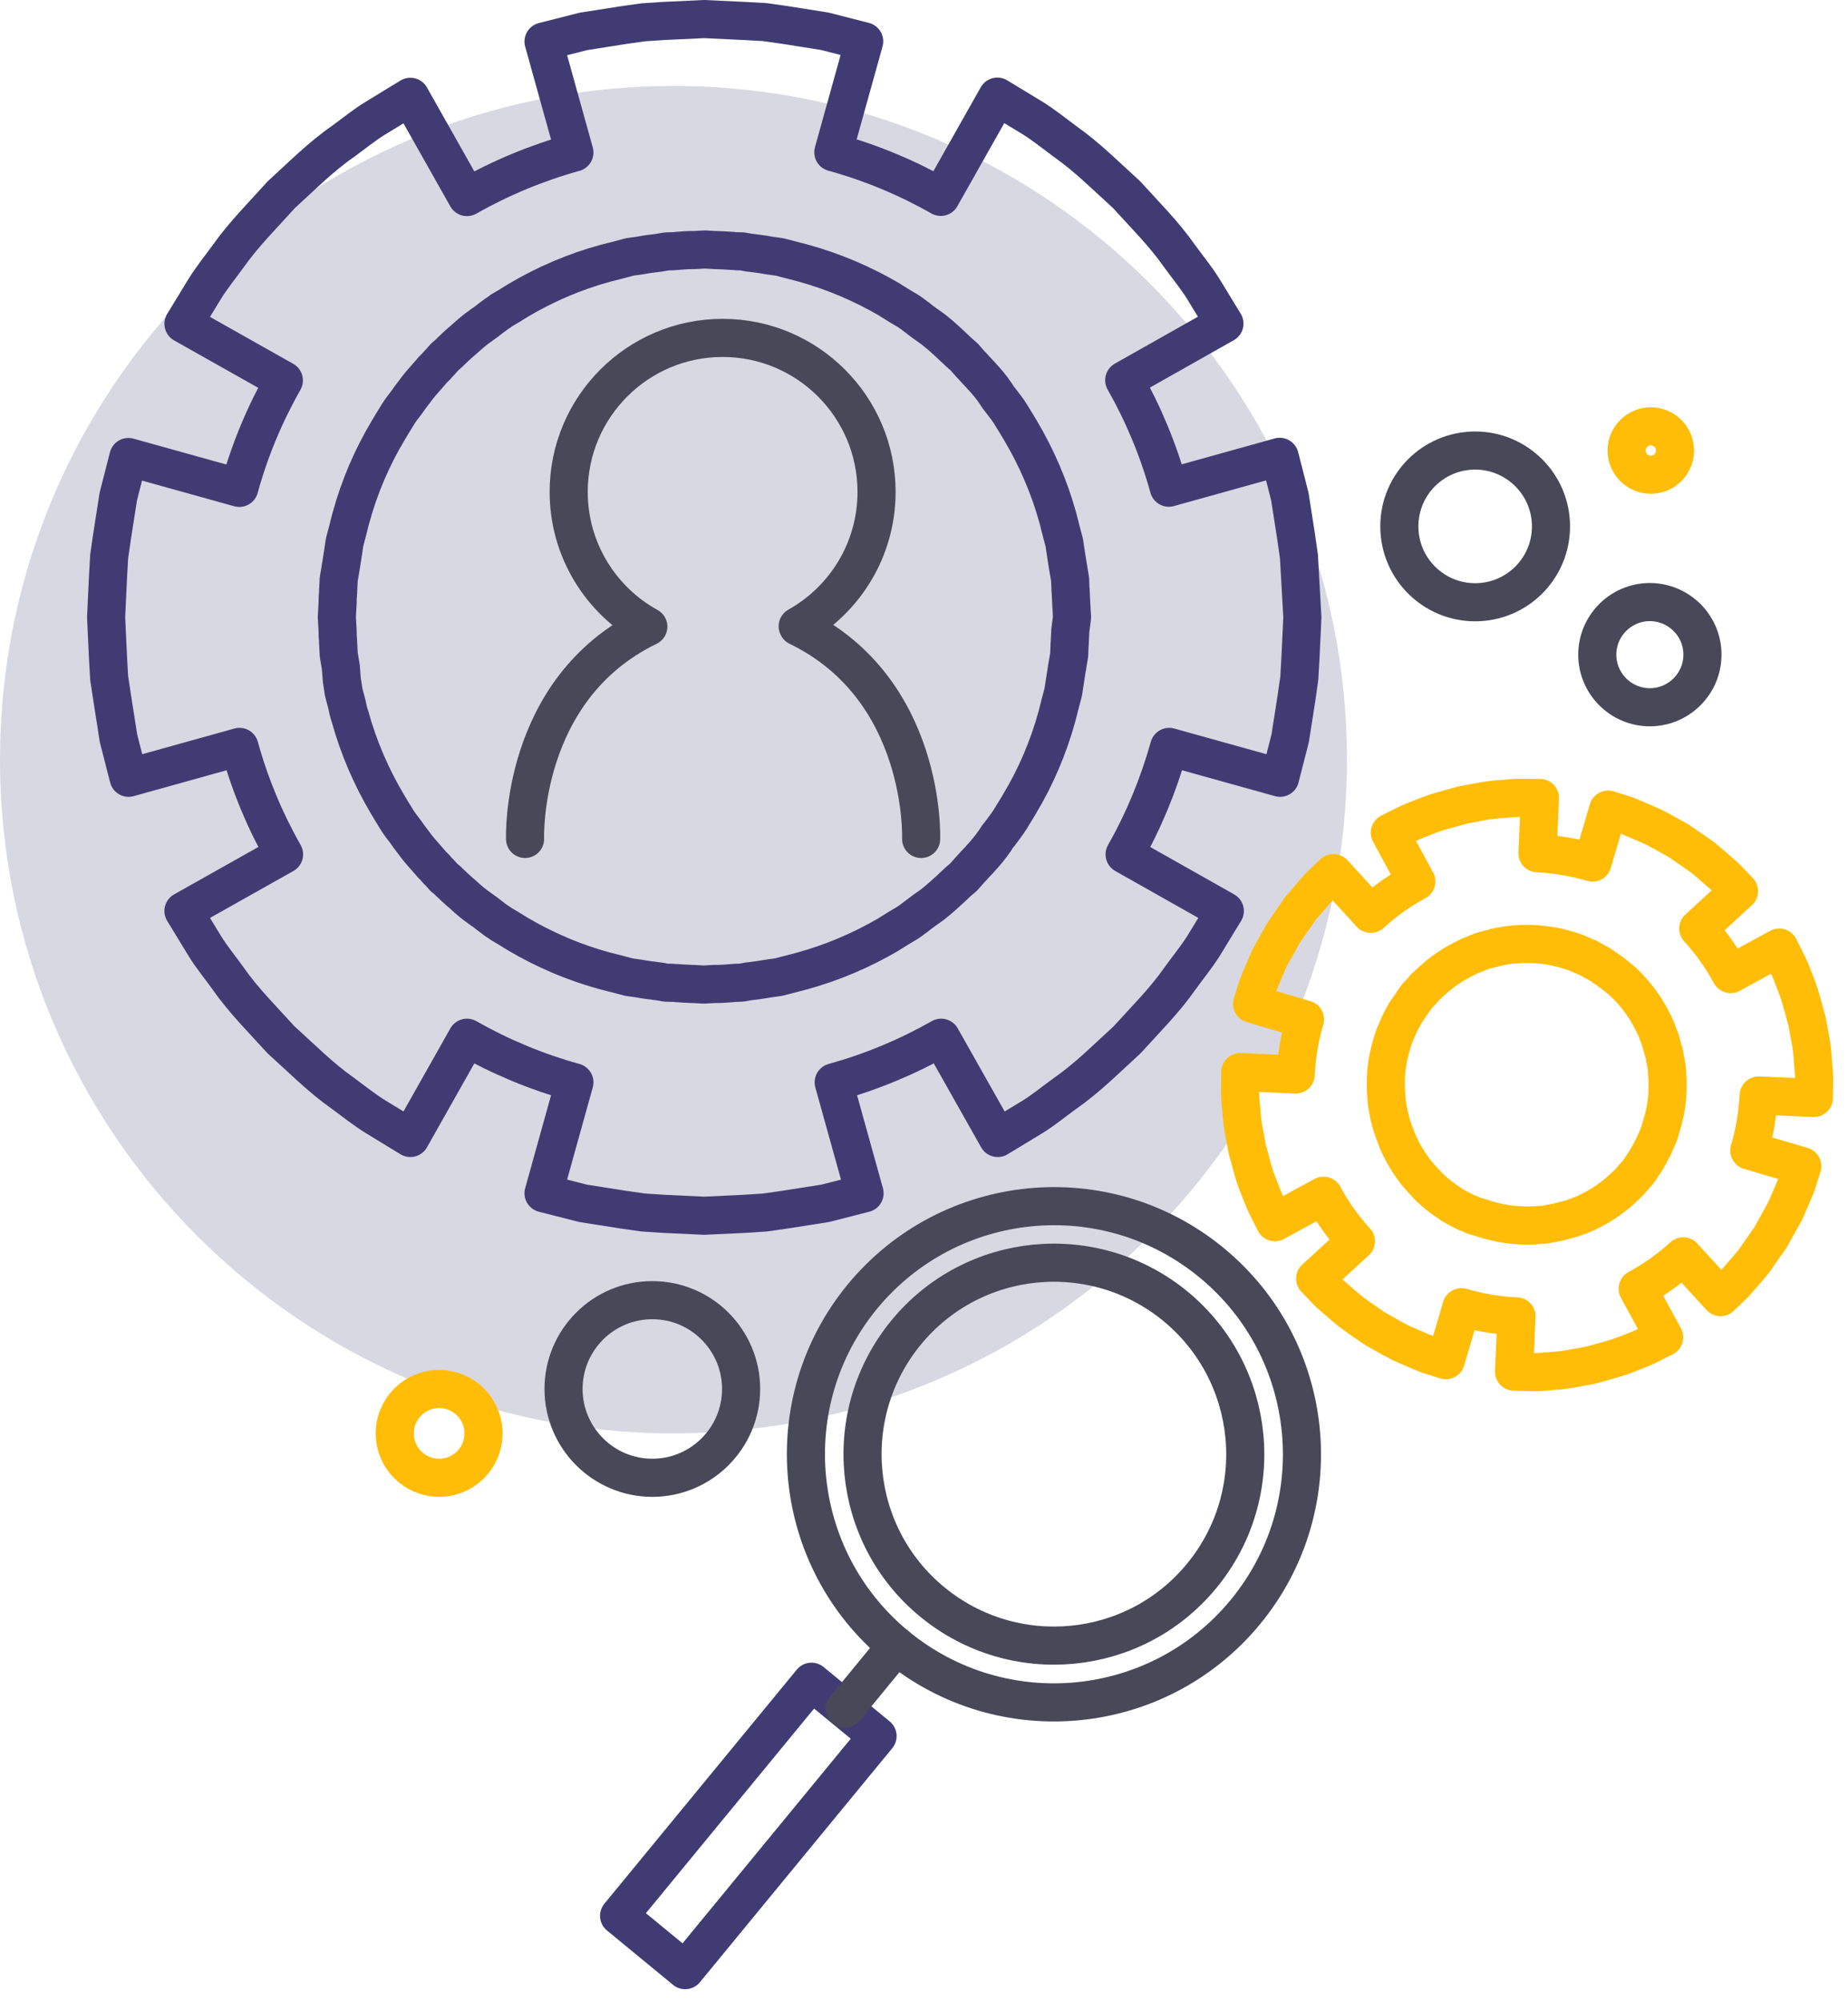 <svg width="97" height="105" viewBox="0 0 97 105" fill="none" xmlns="http://www.w3.org/2000/svg">
<path d="M42.594 88.241L32.496 100.522L35.964 103.374L46.062 91.093L42.594 88.241Z" stroke="#403C73" stroke-width="2" stroke-miterlimit="10" stroke-linecap="round" stroke-linejoin="round"/>
<path d="M47.05 86.36L44.34 89.66" stroke="#484859" stroke-width="2" stroke-miterlimit="10" stroke-linecap="round" stroke-linejoin="round"/>
<path d="M70.7 39.86C70.7 59.38 54.87 75.21 35.35 75.21C15.83 75.21 0 59.38 0 39.86C0 20.34 15.83 4.51 35.35 4.51C54.87 4.51 70.7 20.34 70.7 39.86Z" fill="#403C73" fill-opacity="0.2"/>
<path d="M68.24 30.26L68.18 29.2L68.03 28.15L67.7 26.04L67.17 23.97L61.35 25.59C60.8 23.6 60.01 21.71 59.01 19.95L64.27 16.98L63.16 15.16C62.78 14.55 62.33 14.01 61.91 13.43C61.1 12.27 60.08 11.26 59.13 10.21C58.08 9.26 57.07 8.24 55.9 7.42C55.33 7 54.78 6.55 54.18 6.18L52.35 5.07L49.38 10.33C47.62 9.33 45.73 8.54 43.74 7.99L45.36 2.17L43.29 1.64L41.2 1.31L40.15 1.16L39.08 1.1L36.96 1L34.83 1.1L33.77 1.17L32.71 1.32L30.61 1.65L28.53 2.18L30.15 8C28.17 8.55 26.27 9.34 24.51 10.34L21.54 5.08L19.72 6.19C19.11 6.56 18.56 7.02 17.99 7.43C16.82 8.24 15.82 9.26 14.76 10.22C13.82 11.27 12.8 12.28 11.98 13.44C11.56 14.02 11.11 14.57 10.74 15.17L9.63 16.99L14.9 19.96C13.9 21.72 13.11 23.61 12.56 25.6L6.74 23.98L6.21 26.05L5.88 28.16L5.73 29.2L5.67 30.26L5.57 32.39L5.67 34.52L5.73 35.58L5.89 36.63L6.22 38.74L6.75 40.81L12.57 39.19C13.12 41.18 13.91 43.07 14.91 44.83L9.63 47.8L10.74 49.62C11.11 50.23 11.57 50.77 11.98 51.35C12.79 52.51 13.81 53.52 14.76 54.57C15.82 55.52 16.82 56.54 17.99 57.36C18.56 57.78 19.12 58.23 19.72 58.6L21.54 59.71L24.51 54.45C26.27 55.45 28.16 56.24 30.15 56.79L28.53 62.61L30.61 63.14L32.71 63.47L33.77 63.62L34.83 63.69L36.96 63.79L39.08 63.69L40.15 63.62L41.2 63.47L43.31 63.14L45.38 62.61L43.76 56.79C45.75 56.24 47.64 55.45 49.4 54.45L52.37 59.71L54.2 58.6C54.8 58.23 55.35 57.77 55.92 57.36C57.09 56.55 58.09 55.53 59.15 54.57C60.1 53.52 61.12 52.51 61.93 51.35C62.35 50.77 62.8 50.22 63.18 49.62L64.29 47.8L59.03 44.83C60.03 43.07 60.81 41.18 61.37 39.19L67.19 40.81L67.72 38.74L68.05 36.63L68.2 35.58L68.26 34.52L68.36 32.39L68.24 30.26ZM56.18 33.08L56.15 33.7V33.77C56.15 33.79 56.15 33.8 56.14 33.82L56.12 34.36L56.02 34.96C56.03 34.97 56.02 34.99 56.01 35.01L55.91 35.65L55.81 36.31L55.64 36.95L55.48 37.58C55.03 39.22 54.37 40.76 53.51 42.19L53.3 42.54L53.03 42.98C52.87 43.24 52.68 43.47 52.5 43.72C52.49 43.74 52.48 43.75 52.46 43.77C52.39 43.85 52.32 43.94 52.27 44.03C52.26 44.05 52.24 44.08 52.23 44.1L52.22 44.11C51.99 44.45 51.73 44.76 51.45 45.06C51.42 45.09 51.4 45.13 51.36 45.16C51.24 45.28 51.13 45.41 51.01 45.54C50.93 45.62 50.86 45.7 50.79 45.78C50.72 45.86 50.65 45.94 50.57 46.03C50.49 46.1 50.4 46.17 50.32 46.24C50.16 46.39 50 46.54 49.84 46.69C49.83 46.7 49.83 46.7 49.83 46.7C49.82 46.71 49.82 46.71 49.81 46.72C49.79 46.74 49.77 46.75 49.75 46.77C49.4 47.09 49.05 47.41 48.65 47.67C48.62 47.7 48.6 47.71 48.58 47.72C48.43 47.83 48.28 47.94 48.14 48.05C48.11 48.08 48.09 48.1 48.06 48.11C47.88 48.25 47.71 48.38 47.52 48.49L47.23 48.66L46.68 49C46.67 49.01 46.65 49.02 46.64 49.03C45.24 49.85 43.72 50.5 42.13 50.94L41.48 51.11L40.86 51.27L40.36 51.34C40.34 51.35 40.32 51.35 40.29 51.35C39.97 51.41 39.65 51.45 39.32 51.49H39.3L38.91 51.56L38.53 51.57C38.51 51.57 38.49 51.58 38.47 51.58C38.16 51.61 37.85 51.63 37.53 51.63H37.46L36.94 51.66L36.42 51.63H36.35C36.05 51.62 35.76 51.6 35.46 51.58H35.43C35.41 51.58 35.38 51.57 35.36 51.57L34.96 51.56L34.56 51.49H34.55C34.22 51.45 33.89 51.41 33.57 51.35C33.55 51.34 33.53 51.34 33.51 51.34L33.01 51.27L32.37 51.1L31.74 50.94C30.12 50.5 28.59 49.84 27.18 49.01L26.63 48.67L26.34 48.5C26.29 48.47 26.25 48.45 26.21 48.41C26.07 48.33 25.94 48.23 25.8 48.12L25.72 48.06C25.58 47.95 25.43 47.83 25.28 47.73C25.25 47.72 25.23 47.71 25.21 47.68C24.87 47.45 24.57 47.19 24.27 46.91C24.23 46.88 24.19 46.84 24.15 46.81C23.97 46.65 23.79 46.49 23.62 46.32C23.59 46.3 23.56 46.27 23.54 46.24C23.46 46.17 23.38 46.1 23.29 46.03C23.22 45.95 23.15 45.86 23.07 45.78C22.99 45.7 22.91 45.63 22.85 45.54C22.72 45.42 22.6 45.29 22.5 45.16C22.46 45.13 22.43 45.09 22.41 45.06C22.16 44.78 21.91 44.5 21.7 44.2C21.55 44.01 21.41 43.82 21.28 43.63C21.12 43.42 20.95 43.21 20.82 42.99L20.55 42.55L20.34 42.2C19.49 40.77 18.82 39.22 18.37 37.59C18.3 37.39 18.25 37.18 18.21 36.96L18.04 36.32L17.94 35.66L17.89 35C17.88 34.99 17.88 34.97 17.88 34.95L17.78 34.35L17.75 33.76C17.74 33.74 17.74 33.71 17.75 33.69C17.73 33.49 17.72 33.28 17.72 33.07L17.68 32.37L17.72 31.67C17.72 31.46 17.73 31.25 17.75 31.05C17.74 31.03 17.74 31 17.75 30.98L17.78 30.39L17.88 29.79C17.87 29.78 17.88 29.76 17.89 29.74L17.99 29.1L18.09 28.44L18.26 27.8C18.31 27.59 18.36 27.38 18.42 27.17C18.87 25.53 19.53 23.99 20.39 22.56L20.6 22.21L20.87 21.77C21.01 21.54 21.17 21.33 21.33 21.13C21.46 20.94 21.6 20.75 21.75 20.56C21.97 20.25 22.21 19.98 22.46 19.7C22.49 19.67 22.51 19.63 22.55 19.6C22.65 19.47 22.77 19.34 22.9 19.22C22.97 19.14 23.04 19.06 23.12 18.98C23.19 18.9 23.26 18.82 23.34 18.73C23.42 18.66 23.51 18.59 23.59 18.51C23.62 18.48 23.65 18.45 23.67 18.43C23.84 18.26 24.02 18.1 24.2 17.94C24.24 17.91 24.28 17.87 24.32 17.84C24.62 17.57 24.92 17.3 25.26 17.07C25.28 17.04 25.3 17.03 25.33 17.02C25.48 16.92 25.63 16.8 25.77 16.69L25.85 16.63C25.99 16.53 26.12 16.43 26.26 16.34C26.3 16.3 26.34 16.27 26.39 16.25L26.68 16.08L27.23 15.74C28.64 14.91 30.17 14.25 31.79 13.81L32.42 13.65L33.06 13.48L33.56 13.41C33.58 13.4 33.6 13.4 33.62 13.4C33.94 13.34 34.27 13.3 34.6 13.26H34.61C34.62 13.26 34.63 13.26 34.64 13.25L35.01 13.19L35.41 13.18C35.43 13.18 35.46 13.17 35.48 13.17C35.79 13.14 36.09 13.12 36.4 13.12H36.47L36.99 13.09L37.51 13.12H37.58C37.9 13.13 38.21 13.15 38.52 13.17C38.54 13.17 38.56 13.18 38.58 13.18L38.96 13.19L39.35 13.26H39.37C39.7 13.3 40.02 13.34 40.34 13.4C40.36 13.41 40.39 13.41 40.41 13.41L40.91 13.48L41.53 13.64L42.18 13.81C43.77 14.25 45.29 14.9 46.69 15.72C46.7 15.73 46.72 15.74 46.73 15.75L47.28 16.09L47.57 16.26C47.76 16.37 47.93 16.5 48.11 16.64C48.14 16.65 48.16 16.67 48.19 16.7C48.33 16.81 48.48 16.93 48.63 17.03C48.66 17.04 48.68 17.06 48.7 17.08C49.12 17.36 49.49 17.7 49.86 18.04L49.88 18.06C49.89 18.07 49.89 18.07 49.89 18.07C50.05 18.22 50.21 18.37 50.37 18.52C50.45 18.59 50.53 18.66 50.62 18.74C50.69 18.82 50.76 18.91 50.84 18.99C50.91 19.08 50.98 19.15 51.06 19.23C51.18 19.36 51.29 19.49 51.41 19.61C51.45 19.64 51.48 19.68 51.5 19.71C51.78 20.01 52.05 20.32 52.27 20.66L52.28 20.67C52.29 20.69 52.31 20.72 52.32 20.74C52.38 20.83 52.44 20.92 52.51 21C52.53 21.02 52.54 21.03 52.55 21.05C52.74 21.3 52.93 21.53 53.08 21.79L53.35 22.23L53.56 22.58C54.41 24.01 55.08 25.56 55.53 27.19L55.69 27.82L55.86 28.46L55.96 29.12L56.06 29.76C56.07 29.77 56.07 29.79 56.07 29.81L56.17 30.41L56.19 30.95C56.2 30.97 56.2 30.98 56.2 31V31.07L56.23 31.69L56.27 32.39L56.18 33.08Z" stroke="#403C73" stroke-width="2" stroke-miterlimit="10" stroke-linecap="round" stroke-linejoin="round"/>
<path d="M93.43 64.03L93.68 63.58L93.89 63.11L94.29 62.17L94.6 61.19L91.82 60.37C92.1 59.42 92.26 58.45 92.31 57.48L95.21 57.61L95.22 56.59C95.22 56.25 95.17 55.91 95.15 55.57C95.12 54.89 94.96 54.22 94.84 53.55C94.65 52.89 94.5 52.22 94.24 51.59C94.11 51.27 94.01 50.95 93.85 50.64L93.39 49.72L90.84 51.11C90.38 50.26 89.81 49.45 89.14 48.72L91.28 46.76L90.57 46.02L89.8 45.35L89.41 45.02L88.99 44.72L88.15 44.14L87.26 43.64L86.8 43.4L86.33 43.19L85.39 42.79L84.41 42.48L83.59 45.26C82.64 44.98 81.67 44.82 80.7 44.77L80.83 41.87L79.81 41.86C79.47 41.86 79.13 41.9 78.79 41.93C78.11 41.96 77.44 42.12 76.77 42.24C76.12 42.43 75.44 42.58 74.82 42.84C74.5 42.97 74.18 43.08 73.87 43.23L72.95 43.69L74.34 46.25C73.49 46.71 72.68 47.28 71.95 47.95L69.99 45.81L69.25 46.52L68.58 47.29L68.25 47.68L67.96 48.1L67.38 48.94L66.88 49.83L66.63 50.28L66.43 50.75L66.03 51.69L65.72 52.67L68.5 53.49C68.21 54.44 68.06 55.41 68.01 56.38L65.1 56.25L65.09 57.27C65.09 57.61 65.13 57.95 65.16 58.29C65.19 58.97 65.35 59.64 65.47 60.31C65.66 60.97 65.8 61.64 66.07 62.27C66.2 62.59 66.31 62.91 66.46 63.22L66.92 64.13L69.47 62.74C69.93 63.59 70.5 64.4 71.17 65.13L69.03 67.09L69.74 67.83L70.51 68.5L70.91 68.83L71.32 69.13L72.16 69.71L73.05 70.21L73.5 70.45L73.97 70.66L74.91 71.06L75.89 71.37L76.71 68.59C77.66 68.87 78.63 69.03 79.6 69.07L79.47 71.97L80.49 72C80.83 72 81.17 71.96 81.51 71.93C82.19 71.9 82.86 71.74 83.53 71.62C84.18 71.43 84.85 71.28 85.48 71.02C85.8 70.89 86.12 70.78 86.43 70.63L87.35 70.17L85.96 67.62C86.81 67.16 87.62 66.59 88.35 65.92L90.31 68.06L91.05 67.35L91.72 66.58L92.05 66.19L92.34 65.77L92.93 64.93L93.43 64.03ZM86.27 61.08L86.13 61.28L86.12 61.3C86.12 61.31 86.11 61.31 86.11 61.32L85.99 61.49L85.84 61.66C85.84 61.67 85.83 61.67 85.83 61.67L85.67 61.86L85.5 62.05L85.32 62.22L85.14 62.39C84.66 62.83 84.13 63.2 83.56 63.49L83.42 63.56L83.24 63.65C83.14 63.7 83.03 63.74 82.92 63.78C82.91 63.79 82.91 63.79 82.9 63.79C82.86 63.8 82.82 63.82 82.78 63.83C82.77 63.83 82.76 63.84 82.75 63.84C82.61 63.9 82.46 63.95 82.3 63.99C82.29 64 82.27 64 82.25 64C82.19 64.02 82.12 64.04 82.06 64.05C82.02 64.06 81.98 64.07 81.94 64.08C81.9 64.09 81.86 64.1 81.82 64.12C81.78 64.13 81.74 64.13 81.7 64.14C81.62 64.15 81.53 64.17 81.45 64.19C81.45 64.19 81.45 64.19 81.44 64.19H81.43C81.42 64.19 81.41 64.19 81.4 64.2C81.22 64.23 81.04 64.27 80.86 64.27C80.85 64.27 80.84 64.28 80.83 64.27C80.76 64.27 80.69 64.28 80.62 64.29C80.61 64.29 80.59 64.29 80.58 64.29C80.5 64.3 80.41 64.31 80.33 64.3H80.2H79.95C79.94 64.3 79.94 64.3 79.93 64.3C79.31 64.28 78.68 64.18 78.07 64L77.82 63.92L77.59 63.85L77.4 63.8C77.39 63.8 77.38 63.79 77.38 63.79C77.26 63.74 77.15 63.69 77.03 63.64H77.02L76.88 63.58L76.75 63.51C76.74 63.51 76.74 63.5 76.73 63.5C76.62 63.45 76.52 63.39 76.41 63.33L76.39 63.32L76.21 63.22L76.05 63.1L76.03 63.09C75.93 63.03 75.84 62.96 75.75 62.89L75.74 62.88C75.73 62.88 75.73 62.87 75.72 62.87L75.59 62.78L75.47 62.68C75.37 62.6 75.27 62.52 75.18 62.43C75.18 62.42 75.17 62.42 75.16 62.41L75.01 62.28L74.84 62.09L74.67 61.91C74.23 61.44 73.87 60.91 73.58 60.35L73.47 60.13L73.41 60.01C73.4 59.99 73.39 59.98 73.39 59.95C73.36 59.89 73.34 59.84 73.31 59.77C73.31 59.76 73.3 59.75 73.3 59.73C73.28 59.66 73.25 59.6 73.22 59.53C73.21 59.52 73.21 59.51 73.21 59.5C73.15 59.36 73.1 59.21 73.06 59.06C73.05 59.04 73.05 59.02 73.04 59C73.01 58.91 72.99 58.82 72.97 58.73C72.97 58.72 72.96 58.7 72.96 58.69C72.95 58.65 72.94 58.61 72.92 58.57C72.91 58.53 72.91 58.49 72.9 58.45C72.89 58.41 72.88 58.37 72.88 58.33C72.86 58.26 72.85 58.2 72.84 58.13C72.83 58.11 72.83 58.09 72.83 58.08C72.8 57.94 72.78 57.8 72.78 57.65C72.77 57.56 72.76 57.47 72.76 57.38C72.75 57.28 72.74 57.18 72.74 57.08V56.88V56.73C72.75 56.09 72.85 55.45 73.04 54.83C73.06 54.75 73.08 54.67 73.11 54.59L73.19 54.35L73.29 54.12L73.39 53.89C73.39 53.88 73.39 53.88 73.4 53.87L73.49 53.66L73.6 53.46C73.6 53.45 73.61 53.44 73.61 53.44C73.65 53.37 73.68 53.3 73.72 53.23L73.87 53L74.02 52.78C74.06 52.71 74.11 52.65 74.16 52.58C74.16 52.57 74.17 52.56 74.17 52.56L74.3 52.37L74.45 52.19C74.45 52.18 74.46 52.18 74.46 52.18L74.63 52L74.8 51.8L74.99 51.63C75.05 51.57 75.11 51.51 75.17 51.46C75.65 51.02 76.18 50.65 76.75 50.36L76.89 50.29L77.07 50.2C77.16 50.15 77.26 50.12 77.35 50.08C77.43 50.04 77.52 50.01 77.6 49.98C77.73 49.92 77.87 49.88 78.01 49.84C78.02 49.84 78.04 49.83 78.06 49.83C78.12 49.81 78.19 49.79 78.25 49.78C78.29 49.77 78.33 49.76 78.37 49.75C78.41 49.74 78.45 49.73 78.49 49.71C78.53 49.7 78.57 49.7 78.61 49.69C78.63 49.68 78.64 49.68 78.65 49.68C78.74 49.66 78.83 49.64 78.92 49.63C78.94 49.63 78.96 49.62 78.98 49.62C79.13 49.59 79.29 49.57 79.44 49.56C79.45 49.56 79.46 49.56 79.47 49.56C79.54 49.56 79.61 49.55 79.68 49.54C79.69 49.54 79.71 49.54 79.72 49.54C79.79 49.53 79.85 49.53 79.91 49.53C79.93 49.52 79.95 49.53 79.97 49.53H80.1H80.35C80.98 49.55 81.61 49.64 82.23 49.83L82.47 49.9L82.71 49.98L82.89 50.06C82.9 50.06 82.9 50.07 82.91 50.07C83.03 50.12 83.14 50.17 83.26 50.22H83.27L83.4 50.28L83.53 50.36C83.54 50.36 83.55 50.37 83.55 50.37C83.65 50.42 83.76 50.48 83.86 50.54L83.88 50.55L84.06 50.65L84.22 50.77L84.24 50.78C84.34 50.85 84.44 50.92 84.53 50.99C84.54 50.99 84.54 51 84.55 51L84.67 51.08L84.78 51.18H84.79C84.89 51.26 84.99 51.34 85.08 51.42C85.09 51.43 85.09 51.43 85.1 51.44L85.25 51.56L85.42 51.74L85.6 51.93C86.03 52.4 86.39 52.92 86.68 53.47C86.68 53.47 86.69 53.48 86.69 53.49L86.8 53.71L86.86 53.83C86.9 53.9 86.93 53.98 86.96 54.06C86.97 54.07 86.97 54.08 86.97 54.1C86.99 54.17 87.02 54.23 87.05 54.3C87.06 54.31 87.06 54.32 87.06 54.33C87.14 54.51 87.19 54.69 87.24 54.88V54.89C87.24 54.89 87.24 54.89 87.24 54.9C87.26 54.98 87.28 55.06 87.31 55.14C87.32 55.18 87.33 55.22 87.35 55.26C87.36 55.3 87.36 55.34 87.37 55.38C87.38 55.42 87.38 55.46 87.39 55.5C87.4 55.57 87.41 55.63 87.43 55.7C87.44 55.72 87.44 55.74 87.44 55.75C87.47 55.9 87.49 56.06 87.5 56.22C87.5 56.23 87.5 56.24 87.5 56.25C87.5 56.29 87.5 56.33 87.51 56.38C87.51 56.39 87.51 56.4 87.51 56.4C87.52 56.52 87.53 56.63 87.53 56.75V56.95V57.1C87.52 57.74 87.42 58.38 87.23 59L87.16 59.24L87.09 59.48L86.99 59.71L86.89 59.94C86.89 59.95 86.89 59.95 86.88 59.96L86.79 60.17L86.69 60.35C86.69 60.36 86.69 60.36 86.68 60.37L86.67 60.39L86.56 60.6L86.43 60.83L86.27 61.08Z" stroke="#FFBD07" stroke-width="2" stroke-miterlimit="10" stroke-linecap="round" stroke-linejoin="round"/>
<path d="M27.56 44.02C27.56 44.02 27.26 36.16 34.03 32.88C31.54 31.51 29.85 28.85 29.85 25.81C29.85 21.35 33.47 17.73 37.93 17.73C42.39 17.73 46.01 21.35 46.01 25.81C46.01 28.84 44.34 31.48 41.87 32.86L41.88 32.88C48.65 36.16 48.35 44.02 48.35 44.02" stroke="#484859" stroke-width="2" stroke-miterlimit="10" stroke-linecap="round" stroke-linejoin="round"/>
<path d="M65.38 84.57C60.81 90.13 52.61 90.93 47.05 86.36C41.5 81.79 40.7 73.59 45.26 68.04C49.83 62.49 58.03 61.68 63.59 66.25C69.14 70.81 69.94 79.02 65.38 84.57Z" stroke="#484859" stroke-width="2" stroke-miterlimit="10" stroke-linecap="round" stroke-linejoin="round"/>
<path d="M63.08 82.68C59.56 86.97 53.23 87.58 48.94 84.06C44.65 80.54 44.04 74.21 47.56 69.92C51.08 65.63 57.41 65.02 61.7 68.54C65.98 72.07 66.6 78.4 63.08 82.68Z" stroke="#484859" stroke-width="2" stroke-miterlimit="10" stroke-linecap="round" stroke-linejoin="round"/>
<path d="M89.36 34.35C89.36 35.87 88.12 37.11 86.6 37.11C85.08 37.11 83.84 35.87 83.84 34.35C83.84 32.83 85.08 31.59 86.6 31.59C88.13 31.6 89.36 32.83 89.36 34.35Z" stroke="#484859" stroke-width="2" stroke-miterlimit="10" stroke-linecap="round" stroke-linejoin="round"/>
<path d="M87.92 23.64C87.92 24.34 87.35 24.91 86.65 24.91C85.95 24.91 85.38 24.34 85.38 23.64C85.38 22.94 85.95 22.37 86.65 22.37C87.35 22.37 87.92 22.94 87.92 23.64Z" stroke="#FFBD07" stroke-width="2" stroke-miterlimit="10" stroke-linecap="round" stroke-linejoin="round"/>
<path d="M38.9 72.88C38.9 75.45 36.81 77.54 34.24 77.54C31.67 77.54 29.58 75.45 29.58 72.88C29.58 70.31 31.66 68.22 34.24 68.22C36.81 68.22 38.9 70.31 38.9 72.88Z" stroke="#484859" stroke-width="2" stroke-miterlimit="10" stroke-linecap="round" stroke-linejoin="round"/>
<path d="M23.05 77.54C24.337 77.54 25.38 76.497 25.38 75.21C25.38 73.923 24.337 72.88 23.05 72.88C21.763 72.88 20.72 73.923 20.72 75.21C20.72 76.497 21.763 77.54 23.05 77.54Z" stroke="#FFBD07" stroke-width="2" stroke-miterlimit="10" stroke-linecap="round" stroke-linejoin="round"/>
<path d="M81.41 27.62C81.41 29.82 79.63 31.6 77.43 31.6C75.23 31.6 73.45 29.82 73.45 27.62C73.45 25.42 75.23 23.64 77.43 23.64C79.62 23.64 81.41 25.42 81.41 27.62Z" stroke="#484859" stroke-width="2" stroke-miterlimit="10" stroke-linecap="round" stroke-linejoin="round"/>
</svg>
